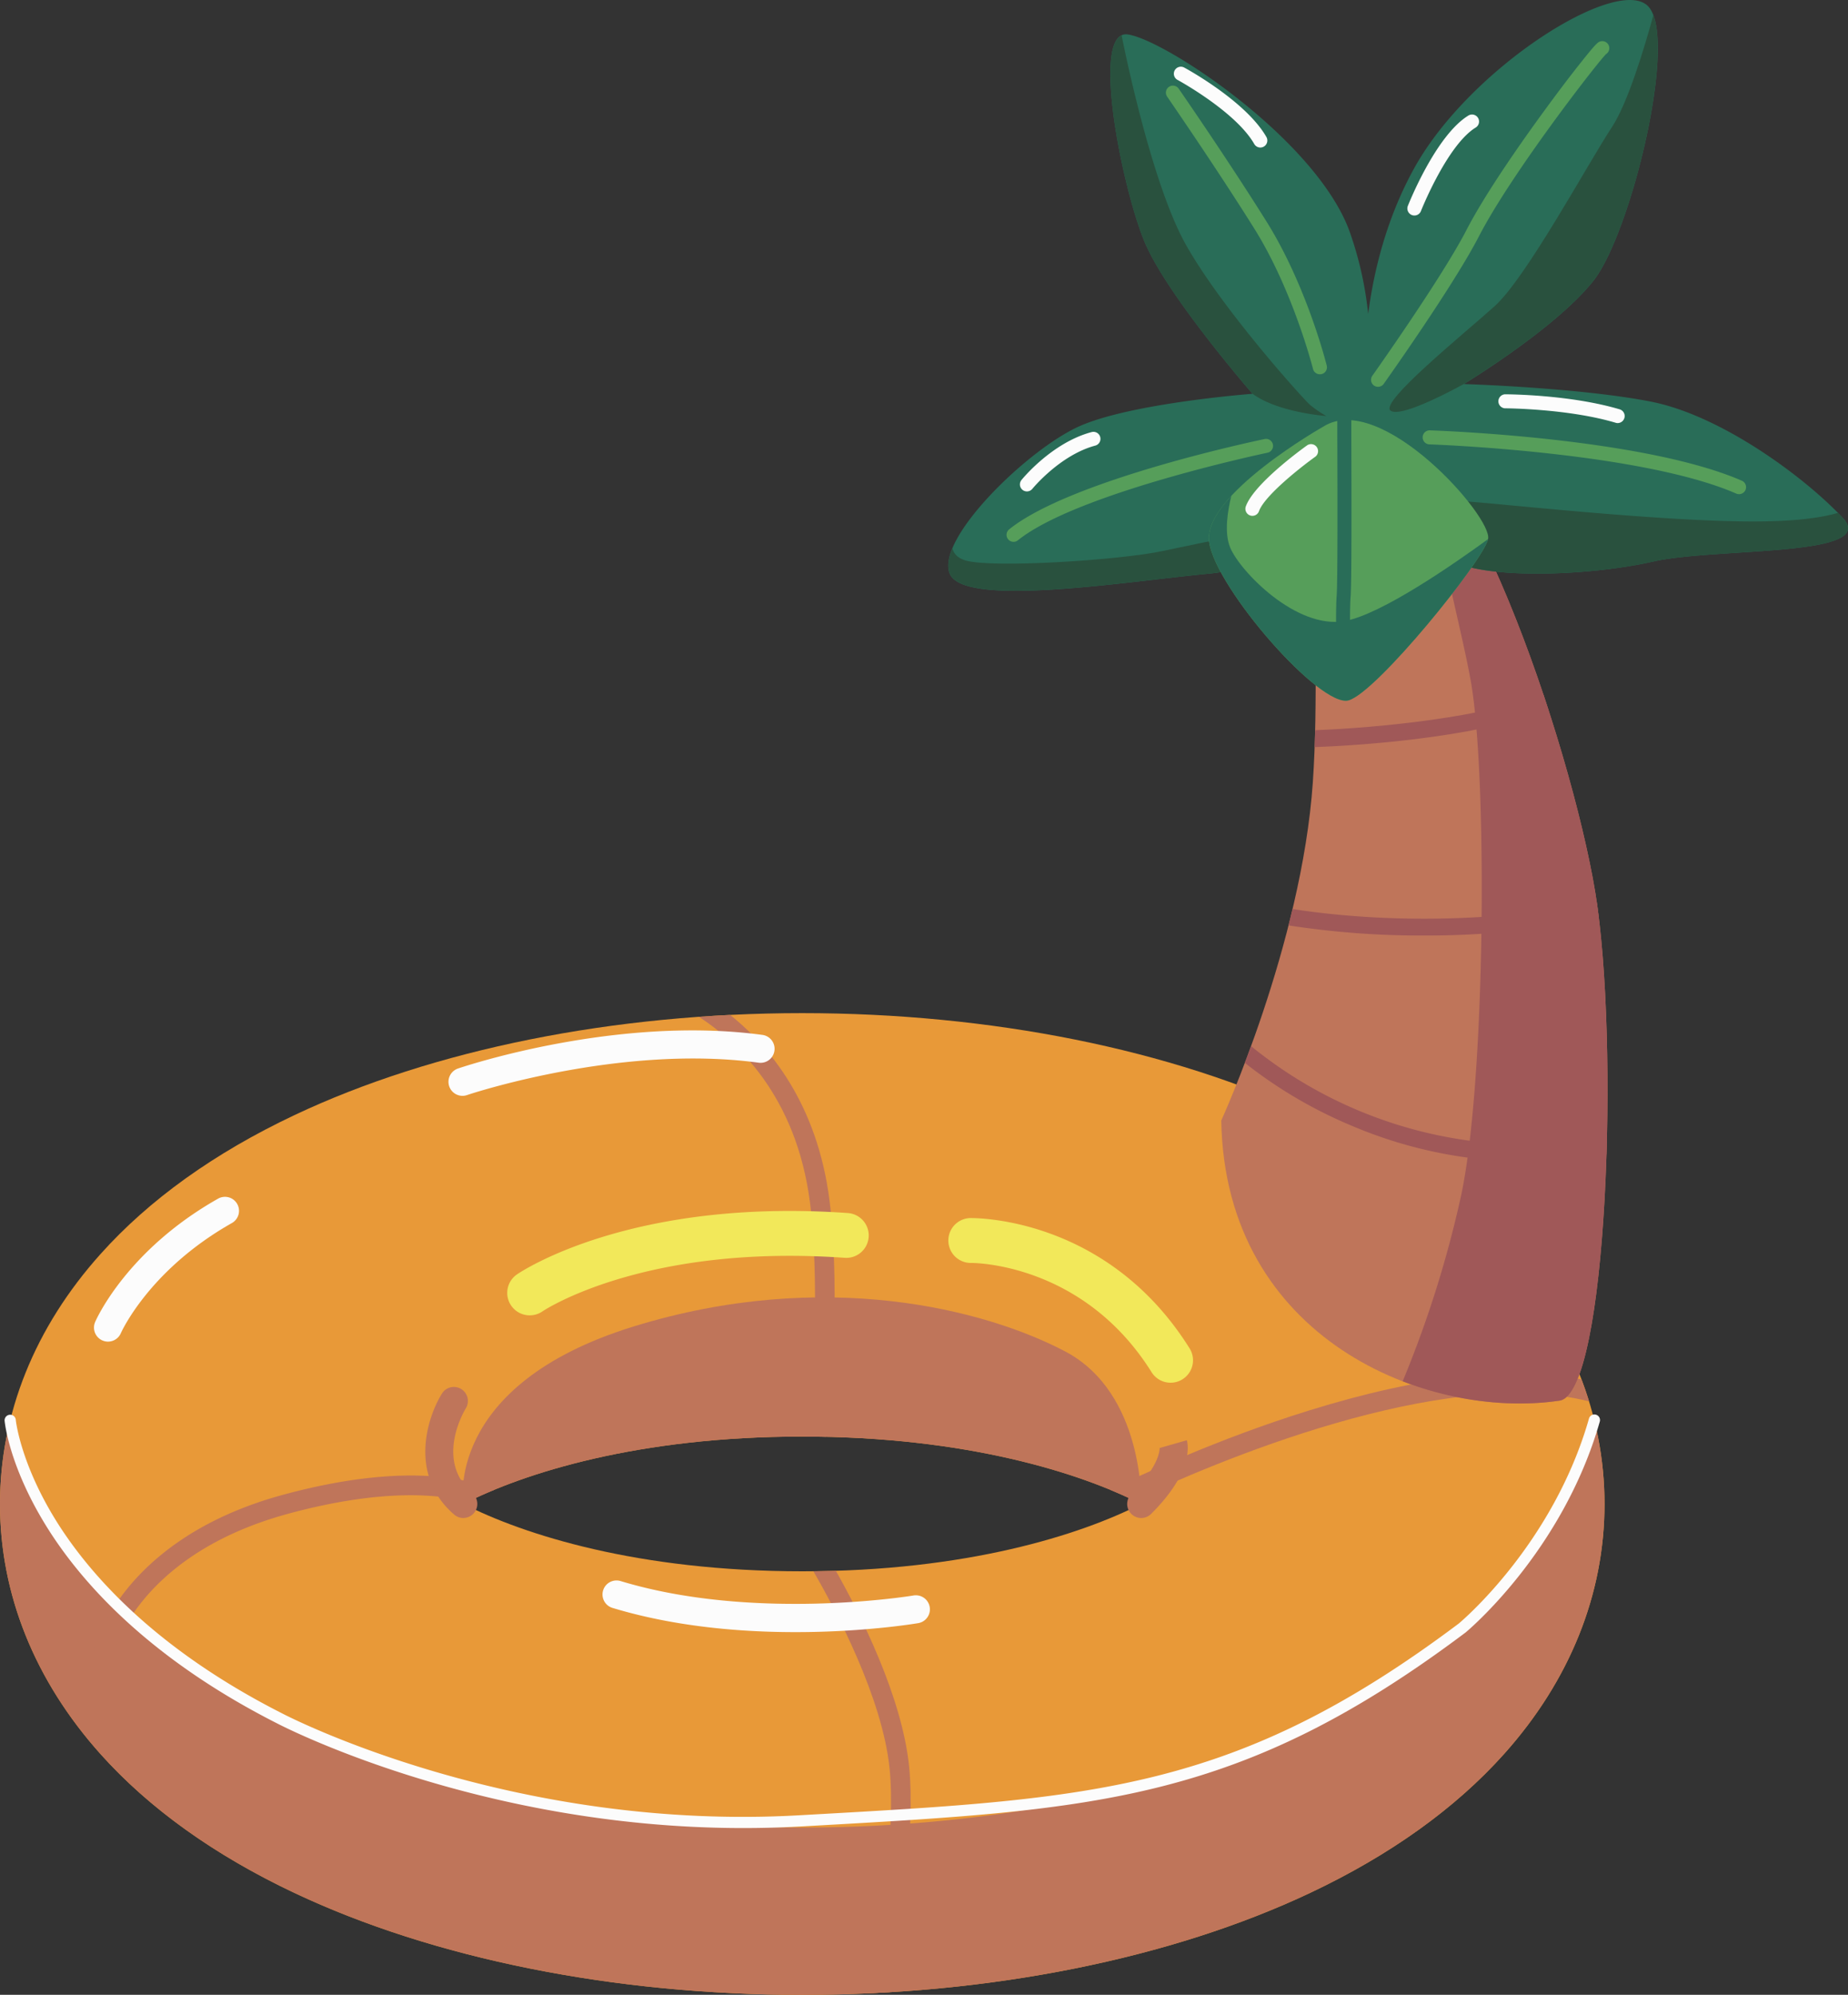 <svg xmlns="http://www.w3.org/2000/svg" width="1080" height="1165.43" viewBox="0 0 1080 1165.43"><rect x="0" y="0" width="1080" height="1165.43" fill="#333333" stroke="none"/><g id="Layer_2" data-name="Layer 2"><g id="Swimming_circle05_550241254"><g id="Swimming_circle05_550241254-2" data-name="Swimming_circle05_550241254"><path d="M879 732.69c-28.46-31.79-66.58-59.1-113.29-81.17-81.37-38.45-186.81-59.62-296.9-59.62S253.32 613.07 172 651.52c-46.71 22.07-84.83 49.38-113.29 81.17C20.28 775.55.0 826 0 878.67s20.28 103.11 58.66 146c28.46 31.79 66.58 59.1 113.29 81.17 81.37 38.44 186.81 59.61 296.9 59.61s215.53-21.17 296.9-59.61c46.71-22.07 84.83-49.38 113.29-81.17 38.37-42.87 58.66-93.35 58.66-146S917.41 775.55 879 732.69zM468.85 918c-95.92.0-162.63-21.31-198.08-39.37 35.45-18.06 102.16-39.37 198.08-39.37s162.62 21.31 198.08 39.37C631.47 896.73 564.77 918 468.85 918z" fill="#e89938"/><path d="M879 926.91c-28.46 31.79-66.58 59.1-113.29 81.17-81.37 38.45-186.81 59.62-296.9 59.62s-215.53-21.17-296.9-59.62C125.24 986 87.12 958.7 58.66 926.91 32.36 897.53 14.56 864.58 6 829.8a203.06 203.06.0 0 0-6 48.87c0 52.63 20.28 103.11 58.66 146 28.46 31.79 66.58 59.1 113.29 81.17 81.37 38.44 186.81 59.61 296.9 59.61s215.53-21.17 296.9-59.61c46.71-22.07 84.83-49.38 113.29-81.17 38.37-42.87 58.66-93.35 58.66-146a203.06 203.06.0 0 0-6-48.87C923.14 864.58 905.34 897.53 879 926.91z" fill="#bf755a"/><path d="M622.35 789.46c-46.58-24.44-140.5-48.87-252-14.51s-99.6 103.72-99.6 103.72c35.45-18.06 102.16-39.37 198.08-39.37s162.62 21.31 198.08 39.37C666.93 878.67 668.92 813.89 622.35 789.46z" fill="#bf755a"/><path d="M666.93 886.86a8.2 8.2.0 0 1-5.78-14c17.75-17.62 16.59-27.34 16.57-27.43a2.16 2.16.0 0 0 .12.5l15.76-4.5c.83 2.9 3.72 18.62-20.9 43.06A8.16 8.16.0 0 1 666.93 886.86z" fill="#bf755a"/><path d="M273.41 877.35c4.63-2.28 9.75-4.6 15.35-6.91-14.07-6.23-51.43-16.53-122.73 2.69-65.22 17.58-92.83 53-103.48 72.54-8.68 15.93-12 32.34-8.63 42.83a5.72 5.72.0 0 0 5.46 4 5.58 5.58.0 0 0 1.74-.27A5.73 5.73.0 0 0 64.84 985c-2-6.13-.32-19 7.79-33.84 9.77-17.94 35.29-50.49 96.39-66.95C223 869.67 256.06 872.85 273.41 877.35z" fill="#bf755a"/><path d="M928.66 818.72q-2-6.47-4.39-12.81c-40.47-8.18-93.74-2.15-159.12 18.1-53.64 16.6-99.91 38.36-116.29 46.4q7.46 3.08 13.75 6.13C707.23 855.48 842.69 797 928.66 818.72z" fill="#bf755a"/><path d="M474 708.05c5.33 53.21.16 106.78-2.93 131.26 3.9.0 7.74.07 11.54.15 3.17-25.61 8.15-79.22 2.8-132.56-5.87-58.69-33.77-93.23-56.14-111.87-.85-.71-1.7-1.4-2.56-2.08q-9.15.45-18.22 1.1C434.06 610.8 467.61 644.52 474 708.05z" fill="#bf755a"/><path d="M520 1163.9c6.62-37.1 15-94.9 11.3-131.85-4.13-40.8-28.47-88.93-42.81-114.32q-6.46.19-13.12.27c13.11 22.66 40.33 73.88 44.52 115.21 3.66 36.08-5.15 94.88-11.7 131.31Q514.08 1164.25 520 1163.9z" fill="#bf755a"/><path d="M434.14 1068c-155.26.0-271.08-60.55-272.31-61.2C84.64 967.66 45.51 921.88 26.29 890.37 5.31 856 2.79 831.14 2.7 830.1a3.27 3.27.0 0 1 6.52-.61h0c0 .25 2.57 24.69 22.9 57.87C50.93 918 89.21 962.63 164.85 1001c1.36.72 132.2 69.08 301.8 59.56l6.46-.36c166-9.29 249.29-14 379.41-111.68.44-.37 54.88-45.58 76.07-119.62a3.28 3.28.0 1 1 6.3 1.8c-21.77 76.08-77.76 122.52-78.33 123-131.82 99-215.79 103.7-383.08 113.06l-6.46.36C455.89 1067.73 444.91 1068 434.14 1068z" fill="#fcfcfc"/><path d="M309.55 768.46a13.11 13.11.0 0 1-7.42-23.92c2.66-1.83 66.82-44.73 193.11-35.86a13.11 13.11.0 1 1-1.84 26.15C376.13 726.59 317.53 765.77 317 766.16A13 13 0 0 1 309.55 768.46z" fill="#f2e85a"/><path d="M270.4 640.22a8.2 8.2.0 0 1-2.63-16c3.75-1.27 92.9-31.1 177.81-19.6a8.19 8.19.0 0 1-2.2 16.24c-81.12-11-169.46 18.58-170.34 18.88A8.08 8.08.0 0 1 270.4 640.22z" fill="#fcfcfc"/><path d="M536.53 932.12a8.19 8.19.0 0 1 .07 16.17c-3.91.66-96.67 15.94-178.67-8.91a8.19 8.19.0 0 1 4.75-15.68c78.34 23.73 170.26 8.59 171.18 8.43A8.25 8.25.0 0 1 536.53 932.12z" fill="#fcfcfc"/><path d="M270.77 886.86a8.18 8.18.0 0 1-5.35-2c-26.42-22.77-16.11-56.35-7-70.92a8.2 8.2.0 0 1 13.9 8.69c-.81 1.3-18.5 30.61 3.78 49.81a8.19 8.19.0 0 1-5.35 14.4z" fill="#bf755a"/><path d="M684.16 807.83A13.1 13.1.0 0 1 673 801.67c-40.2-64.24-104.76-63.81-105.42-63.82a13.11 13.11.0 1 1-.48-26.22c3.26.0 80.13-.56 128.12 76.13a13.12 13.12.0 0 1-11.1 20.07z" fill="#f2e85a"/><path d="M713.72 654.66s47-102.69 53.53-197.73-12-201 37.14-207.55 113.71 185.71 127.91 272 7.25 292.76-20.85 296.92C833.89 829.8 715.91 782.47 713.72 654.66z" fill="#bf755a"/><path d="M841.26 274.45c-6.82 26 11 82.83 18.3 123.49 9.83 55.17 8.74 236-6 302.05a644.21 644.21.0 0 1-33.81 107c31 12 63.93 15.41 91.71 11.29 28.1-4.16 35-210.62 20.85-296.92C921.48 455.65 881.45 328.44 841.26 274.45z" fill="#a05858"/><path d="M1077 302.63c-21.31-22.94-70.46-59.81-112.25-68s-109.24-10.26-109.24-10.26S909 192 931.11 164.18s50-142.57 31.95-160.64S859 39.64 826.59 98.08c-16.82 30.31-24 61.94-27 85.37a208 208 0 0 0-10.21-46.32c-18-54.07-108.15-113.88-130.27-117s-3.27 89.94 9.84 121.25S732 230.06 732 230.06s-71.28 5.39-101.59 19.15-83.57 65.71-75.38 85.92 104.87 4.37 151.62.0 94.17-41.51 94.17-41.51 26.22 23.76 48.34 34.41 81.11 8.19 117.16.0S1098.25 325.57 1077 302.63z" fill="#296d58"/><path d="M860.24 293.21c-22.12-1.64-70-22.12-67.59.0a16.26 16.26.0 0 0 1.64 5.18c4.18-2.92 6.55-4.77 6.55-4.77s26.22 23.76 48.34 34.41 81.11 8.19 117.16.0 131.91-2.46 110.61-25.4c-.91-1-1.87-2-2.87-3-8.51 2.52-22.71 4.86-46.29 5C975.35 305.09 882.36 294.85 860.24 293.21z" fill="#29513e"/><path d="M792.76 299.45c-28 4.95-93.43 18.16-113.17 22.44-24.58 5.32-1e2 10.24-115.52 5.49-4.53-1.38-6.69-4-7.49-7-2.38 5.75-3.11 10.83-1.53 14.73 8.2 20.2 104.87 4.37 151.62.0C741.77 331.84 777.25 310.09 792.76 299.45z" fill="#29513e"/><path d="M773.4 249.22s-71.2 40.3-66.73 67.75 65.05 96.68 81.44 92.17 78.69-81.52 81.55-94.22S807 227.91 773.4 249.22z" fill="#569e5a"/><path d="M805.35 226a4.1 4.1.0 0 1-3.34-6.47c.4-.57 40.56-57.14 55-85.12 11.31-21.91 32.85-52.38 44.68-68.59 7.44-10.21 15-20.27 21.42-28.33 9.88-12.52 10.73-12.81 12-13.24a4.1 4.1.0 0 1 3.54 7.32c-4.75 4.51-55.24 69.49-74.39 106.59-14.71 28.51-53.94 83.78-55.6 86.12A4.1 4.1.0 0 1 805.35 226zM937.74 32z" fill="#569e5a"/><path d="M771.34 218.66a4.11 4.11.0 0 1-4-3.11c-.11-.45-11.6-45.71-34.31-82C710 96.81 682.23 56.71 682 56.31a4.1 4.1.0 0 1 6.73-4.67c.28.4 28.18 40.65 51.31 77.58 23.43 37.4 34.85 82.45 35.32 84.34a4.09 4.09.0 0 1-3 5A3.81 3.81.0 0 1 771.34 218.66z" fill="#569e5a"/><path d="M592.33 316.56a4.1 4.1.0 0 1-2.57-7.29c36-29 145-51.88 149.62-52.84a4.1 4.1.0 0 1 1.67 8c-1.11.23-111.69 23.48-146.15 51.21A4.07 4.07.0 0 1 592.33 316.56z" fill="#569e5a"/><path d="M1016.32 288.71a4 4 0 0 1-1.64-.35c-56-24.39-177.93-28.7-179.15-28.74a4.1 4.1.0 1 1 .27-8.19c5.07.17 124.75 4.41 182.16 29.42a4.1 4.1.0 0 1-1.64 7.86z" fill="#569e5a"/><path d="M785.27 386.61a4.1 4.1.0 0 1-4.09-3.95c0-1-.81-23.7.0-34.86.65-8.8.45-70.06.37-93.12.0-7.58.0-9.09.0-9.38a4.09 4.09.0 0 1 8.18.25c0 .46.0 3.84.0 9.1.13 39.41.2 85.68-.4 93.76-.79 10.71.0 33.73.0 34a4.1 4.1.0 0 1-4 4.24z" fill="#296d58"/><path d="M931.11 164.18c20.53-25.84 46-126.5 35.14-155.3C960.55 29.6 951.07 60.59 942 74.32c-14.21 21.58-50 87.94-68.55 104.6s-66.91 55.71-60.9 60.9 42.87-15.45 42.87-15.45S909 192 931.11 164.18z" fill="#29513e"/><path d="M765.61 236.54C761.52 233 714 180.28 693 142.87S655.5 20.65 655.5 20.64c-16.23 7.59 1.13 91.37 13.44 120.77C682 172.73 732 230.06 732 230.06c15 11 43.15 13 43.15 13A65 65 0 0 1 765.61 236.54z" fill="#29513e"/><path d="M905.11 415.24q-1.5-4.67-3.07-9.34c-45.11 15.78-110.32 19.77-133.45 20.72q-.11 4.94-.29 9.87C791.3 435.63 857.81 431.78 905.11 415.24z" fill="#a05858"/><path d="M832.26 546.57a515.66 515.66.0 0 0 102.18-10c-.41-3.38-.84-6.64-1.3-9.76-82.34 16.91-155 7.89-177.76 4.25-.76 3.22-1.55 6.42-2.35 9.58A508.1 508.1.0 0 0 832.26 546.57z" fill="#a05858"/><path d="M789.61 657.54a262 262 0 0 0 149.25 17c.1-3.34.2-6.69.27-10a256.48 256.48.0 0 1-208-53.36q-1.87 5.13-3.63 9.77A265.41 265.41.0 0 0 789.61 657.54z" fill="#a05858"/><path d="M785.75 362.85c-28.2 4.92-61.1-29.08-66.84-43-3.56-8.66-1.43-21.6.7-30.14C711 299 705.3 308.58 706.67 317c4.46 27.45 65.05 96.68 81.44 92.17s78.62-81.44 81.55-94.2C850.22 329.13 807.18 359.12 785.75 362.85z" fill="#296d58"/><path d="M736.57 86.19A4.11 4.11.0 0 1 733 84.12c-10.77-18.82-44.35-37.19-44.69-37.37a4.1 4.1.0 1 1 3.91-7.2c1.46.79 36 19.68 47.89 40.5a4.1 4.1.0 0 1-1.52 5.59A4.05 4.05.0 0 1 736.57 86.19z" fill="#fcfcfc"/><path d="M600.15 287.1a4.09 4.09.0 0 1-3.18-6.67c.72-.89 17.9-21.86 41-28a4.09 4.09.0 1 1 2.12 7.91c-20.6 5.5-36.63 25.09-36.79 25.28A4.1 4.1.0 0 1 600.15 287.1z" fill="#fcfcfc"/><path d="M826.58 125.9a4 4 0 0 1-1.5-.29 4.11 4.11.0 0 1-2.31-5.31c.67-1.67 16.39-41.14 35.37-52.79a4.1 4.1.0 0 1 4.28 7c-16.64 10.21-31.87 48.42-32 48.81A4.1 4.1.0 0 1 826.58 125.9z" fill="#fcfcfc"/><path d="M945.49 247.19a4 4 0 0 1-1.18-.17c-27.75-8.29-64.36-8.47-64.73-8.47a4.1 4.1.0 0 1 0-8.19h0c1.55.0 38.14.18 67.06 8.81a4.1 4.1.0 0 1-1.17 8z" fill="#fcfcfc"/><path d="M63.1 783.82a8.21 8.21.0 0 1-7.51-11.45c.73-1.7 18.59-41.94 71.72-72a8.19 8.19.0 1 1 8.07 14.25C87 742 70.79 778.51 70.63 778.87A8.2 8.2.0 0 1 63.1 783.82z" fill="#fcfcfc"/><path d="M731.92 301.37a4.11 4.11.0 0 1-3.86-5.47c4.67-13.12 32.46-33.3 35.61-35.55a4.1 4.1.0 1 1 4.77 6.66c-8 5.72-29.43 22.55-32.66 31.63A4.09 4.09.0 0 1 731.92 301.37z" fill="#fcfcfc"/></g></g></g></svg>
